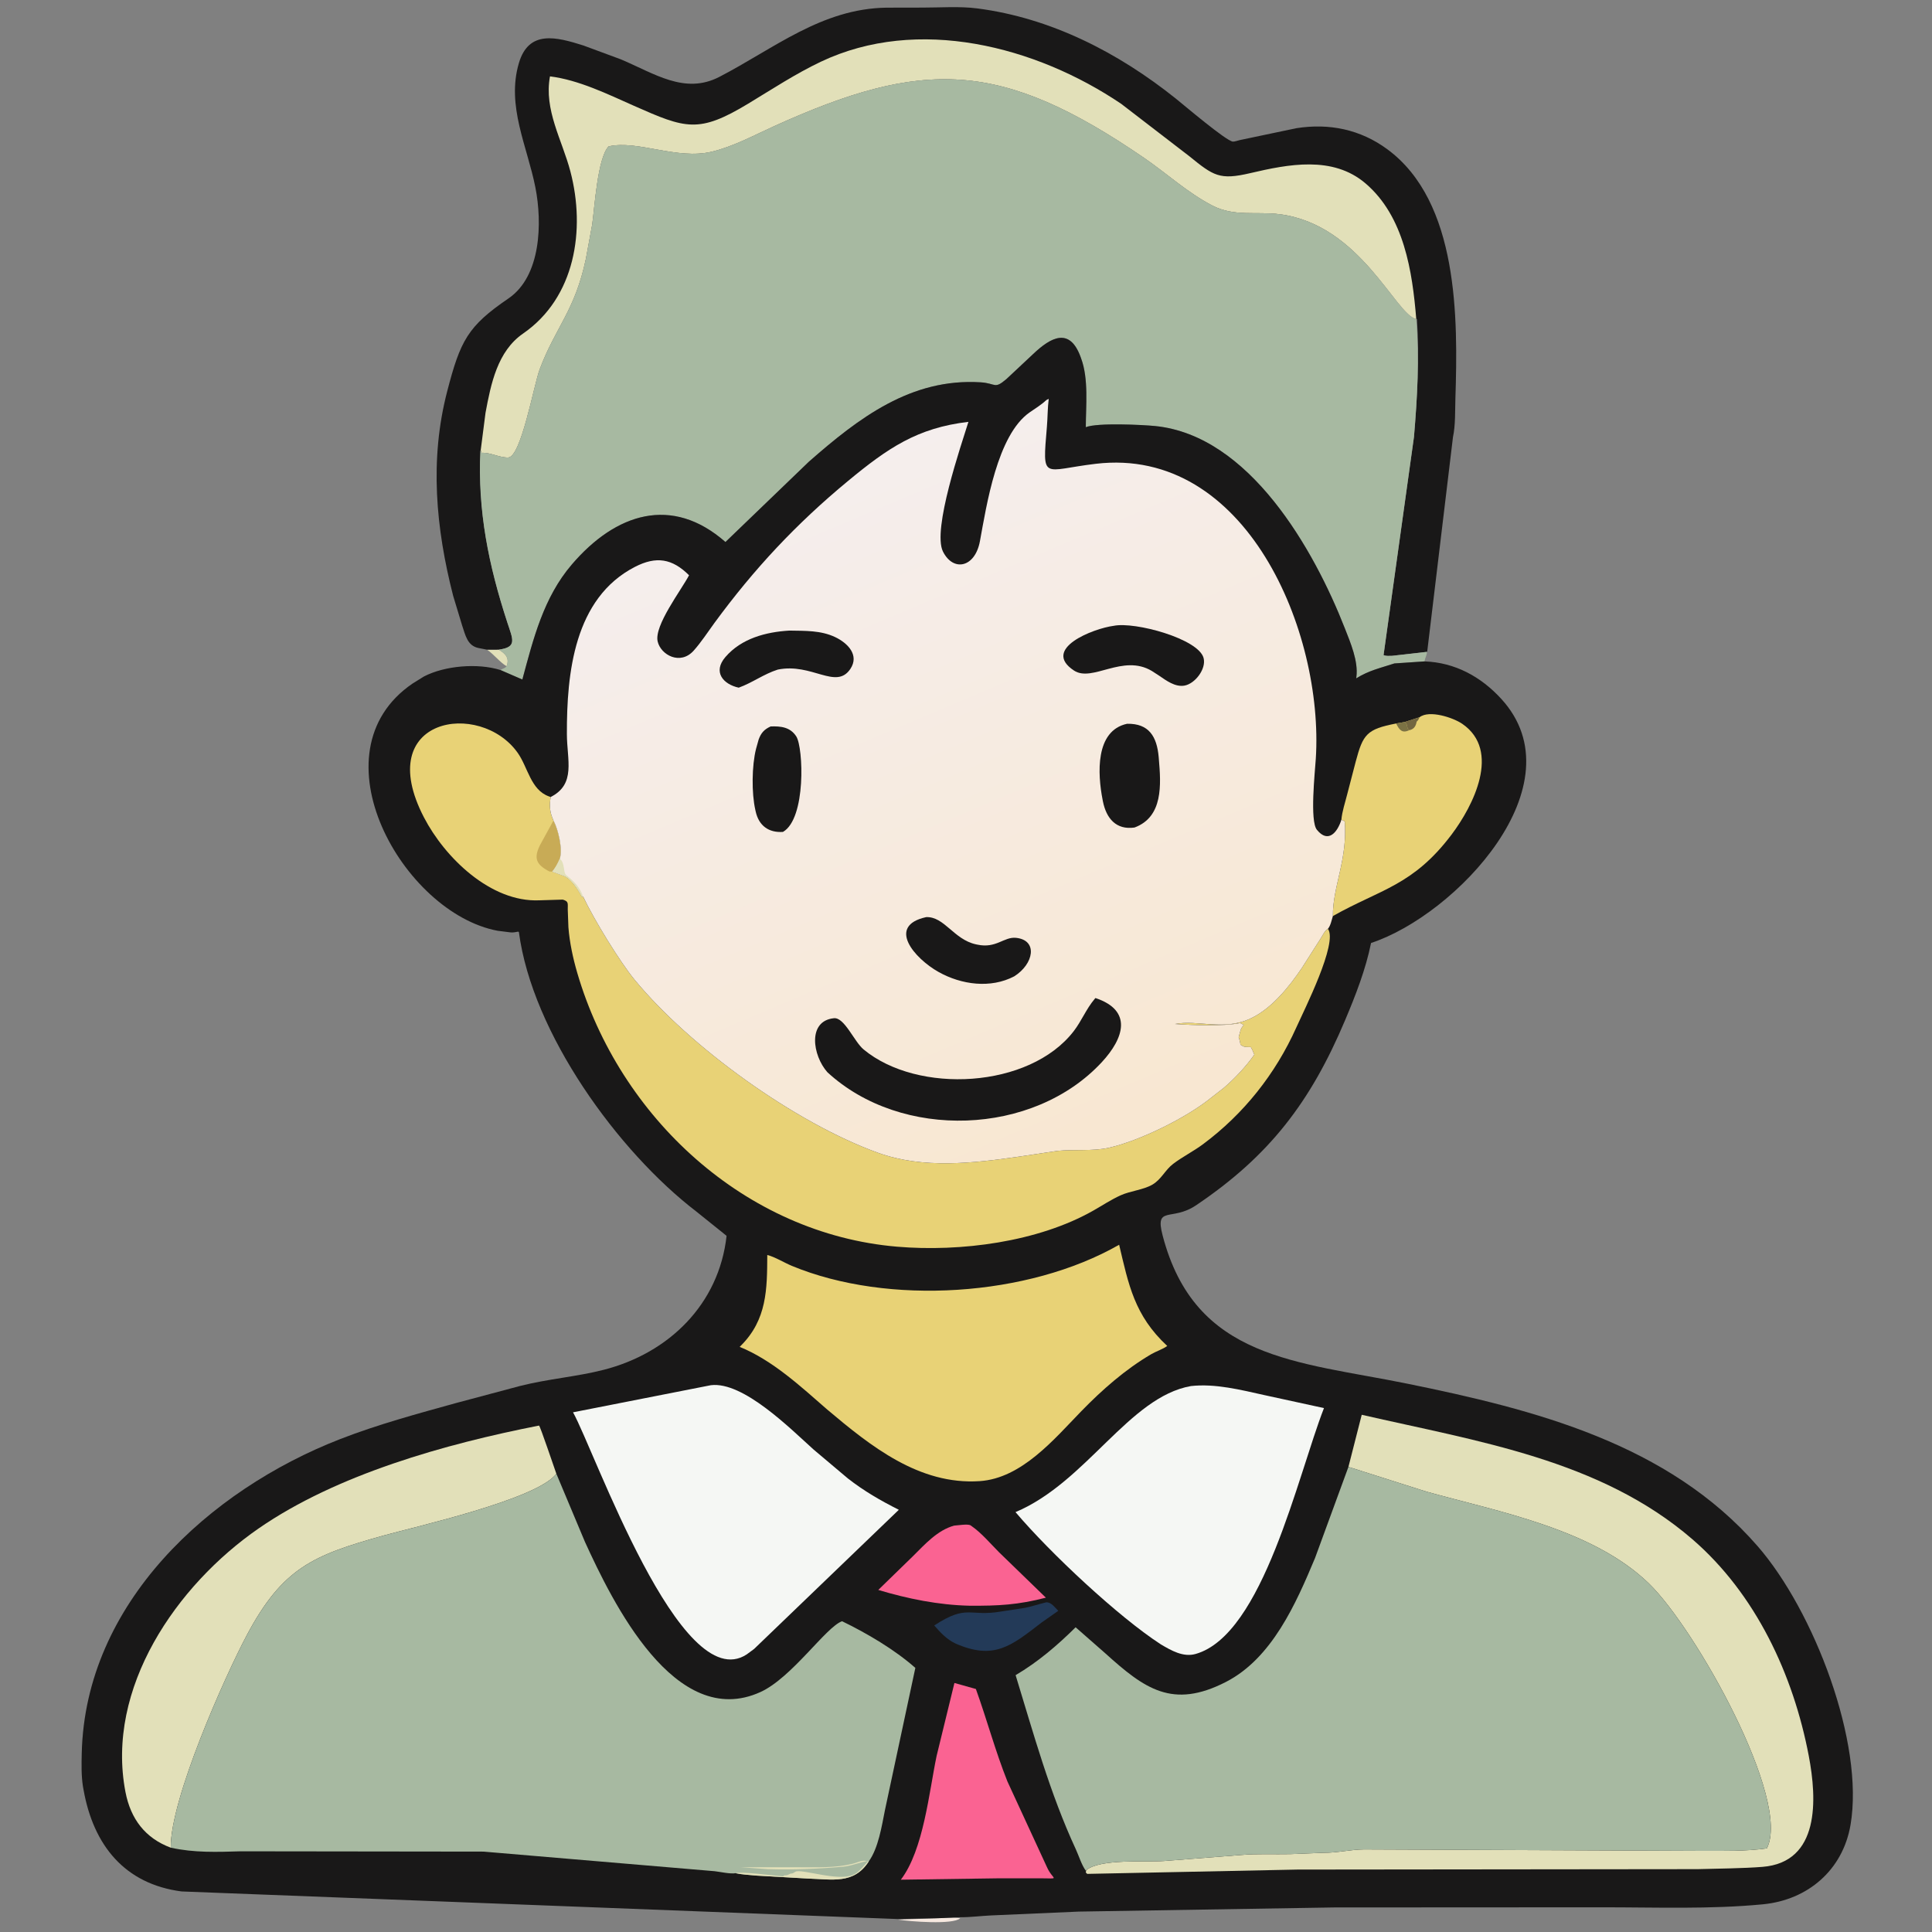 <?xml version="1.0" encoding="utf-8" ?>
<svg xmlns="http://www.w3.org/2000/svg" xmlns:xlink="http://www.w3.org/1999/xlink" width="512" height="512">
	<rect width="100%" height="100%" fill="#808080" stroke="none"/>
	<path fill="#E2E0B9" d="M129.072 172.175L132.173 172.159C133.944 173.217 135.097 174.392 134.246 176.56C132.469 175.51 130.91 173.417 129.072 172.175Z"/>
	<path fill="#F7E9E0" d="M237.979 508.719L248.25 508.354C250.309 508.321 252.415 508.122 254.464 508.357C252.592 510.138 241.047 509.212 237.979 508.719Z"/>
	<path fill="#191818" d="M129.072 172.175L126.858 171.74C123.831 171.156 123.337 168.286 122.468 165.75L120.084 157.875C115.499 139.963 113.807 121.809 118.509 103.712C121.997 90.283 123.931 86.466 134.75 79.09C143.385 73.202 143.74 59.08 141.884 49.671C139.729 38.748 134.169 28.069 137.506 16.734C140.122 7.849 147.433 9.787 154.61 12.057L164.5 15.715C173.372 19.439 181.422 25.142 190.635 20.375C205.139 12.87 217.744 2.27 234.948 2.031L244.478 2.012C249.183 2.017 254.335 1.63 258.976 2.229C278.494 4.747 296.34 13.92 311.583 26.112C313.691 27.797 324.929 37.364 326.719 37.528C327.153 37.568 328.103 37.222 328.588 37.12L343.542 33.977C352.233 32.601 360.514 34.296 367.641 39.543C386.592 53.492 386.375 84.341 385.695 105.625C385.59 108.924 385.738 112.614 385.052 115.839L378.219 172.749L368.938 173.798C368.141 173.811 367.41 173.904 366.653 173.625L374.718 115.763C375.601 105.364 376.181 95.027 375.513 84.576C369.822 83.427 360.568 59.557 339.172 56.783C332.953 55.977 327.149 57.503 321.302 54.49C314.785 51.131 309.204 45.965 303.169 41.833C265.242 15.863 244.753 15.461 205.023 33.504C199.714 35.915 194.325 38.84 188.633 40.206C179.385 42.425 168.989 37.052 161.29 38.8C158.335 41.869 157.552 55.285 156.939 59.513L155.276 68.556C152.367 82.39 147.213 86.713 143.026 97.875C141.453 102.067 138.097 121.198 134.656 121.246C132.229 121.279 130.025 119.881 127.625 120.008L127.393 119.314C126.528 135.313 129.493 149.809 134.475 165.042C135.916 169.449 137.122 171.522 132.173 172.159L129.072 172.175Z"/>
	<path fill="#E2E0B9" d="M127.393 119.314L128.667 109.404C130.099 101.702 131.831 93.079 138.612 88.401C152.449 78.854 155.214 60.877 151.16 45.433C148.956 37.04 144.109 29.15 145.75 20.24C153.382 21.185 161.036 24.952 168.031 28.05C181.721 34.114 185.163 35.403 198.319 27.447C204.622 23.635 210.836 19.542 217.498 16.375C243.26 4.131 274.504 12.251 297.113 27.503L315.14 41.368C321.612 46.626 323.209 47.78 331.301 45.889C341.426 43.522 353.19 41.181 361.875 48.601C372.114 57.349 374.296 71.93 375.325 84.576C369.822 83.427 360.568 59.557 339.172 56.783C332.953 55.977 327.149 57.503 321.302 54.49C314.785 51.131 309.204 45.965 303.169 41.833C265.242 15.863 244.753 15.461 205.023 33.504C199.714 35.915 194.325 38.84 188.633 40.206C179.385 42.425 168.989 37.052 161.29 38.8C158.335 41.869 157.552 55.285 156.939 59.513L155.276 68.556C152.367 82.39 147.213 86.713 143.026 97.875C141.453 102.067 138.097 121.198 134.656 121.246C132.229 121.279 130.025 119.881 127.625 120.008L127.393 119.314Z"/>
	<path fill="#A7B9A1" d="M127.298 119.314L127.625 120.008C130.025 119.881 132.229 121.279 134.656 121.246C138.097 121.198 141.453 102.067 143.026 97.875C147.213 86.713 152.367 82.39 155.276 68.556L156.939 59.513C157.552 55.285 158.335 41.869 161.29 38.8C168.989 37.052 179.385 42.425 188.633 40.206C194.325 38.84 199.714 35.915 205.023 33.504C244.753 15.461 265.242 15.863 303.169 41.833C309.204 45.965 314.785 51.131 321.302 54.49C327.149 57.503 332.953 55.977 339.172 56.783C360.568 59.557 369.822 83.427 375.325 84.576C376.181 95.027 375.601 105.364 374.718 115.763L366.653 173.625C367.41 173.904 368.141 173.811 368.938 173.798L378.144 172.749C378.161 173.752 377.585 174.371 377.548 175.277L369.537 175.791C365.799 177.039 362.811 177.659 359.41 179.769L359.464 179.331C359.964 175.17 357.916 170.39 356.42 166.569C348.213 145.602 331.097 115.351 306.05 112.897C302.784 112.577 290.87 111.979 287.747 113.206C287.755 107.548 288.524 100.432 286.513 95L286.37 94.599C283.477 86.685 278.542 89.306 273.773 93.844L266.729 100.44C263.436 103.255 264.017 101.574 259.87 101.316C241.461 100.17 227.624 110.711 214.334 122.381L192.253 143.638C178.047 131.171 163.168 136.016 151.535 149.602C144.041 158.354 141.358 169.233 138.429 180.08L132.621 177.562C133.24 177.137 133.77 177.171 134.246 176.56C135.097 174.392 133.944 173.217 132.173 172.159C137.122 171.522 135.916 169.449 134.475 165.042C129.493 149.809 126.528 135.313 127.298 119.314Z"/>
	<path fill="#191818" d="M132.621 177.562L138.429 180.08C141.358 169.233 144.041 158.354 151.535 149.602C163.168 136.016 178.047 131.171 192.253 143.638L214.334 122.381C227.624 110.711 241.461 100.17 259.87 101.316C264.017 101.574 263.436 103.255 266.729 100.44L273.773 93.844C278.542 89.306 283.477 86.685 286.37 94.599L286.513 95C288.524 100.432 287.755 107.548 287.747 113.206C290.87 111.979 302.784 112.577 306.05 112.897C331.097 115.351 348.213 145.602 356.42 166.569C357.916 170.39 359.964 175.17 359.464 179.331L359.41 179.769C362.811 177.659 365.799 177.039 369.537 175.819L377.548 175.277C385.594 175.578 392.461 179.313 397.864 185.222C418.63 207.936 385.761 242.538 363.342 249.9C361.938 256.895 359.239 263.79 356.47 270.354C347.355 291.961 336.482 306.288 316.939 319.434C310.53 323.745 306.02 319.387 308.093 327.355C316.676 360.345 343.775 360.752 372.93 366.685C406.715 373.56 442.107 382.566 465.766 409.724C480.72 426.89 494.122 461.878 490.407 483.625C488.361 495.602 479.069 503.515 467.21 504.659C453.137 506.016 438.746 505.446 424.607 505.455L353.531 505.493L285.895 506.592L262.692 507.606C259.962 507.723 257.191 508.117 254.464 508.086C252.415 508.122 250.309 508.321 248.25 508.354L237.979 508.569L48.125 501.252C33.02 499.283 24.775 489.01 22.15 474.375L21.972 473.367C21.532 470.528 21.596 467.507 21.663 464.641C22.59 424.893 55.349 394.912 90.155 381.37C100.131 377.489 110.637 374.651 120.946 371.795L137.737 367.315C145.411 365.377 152.668 364.88 159.961 363.02C177.211 358.622 190.546 345.662 192.55 327.509L184.514 321.049C163.833 305.217 141.054 273.845 137.515 247.027L137.336 246.892C136.655 247.009 135.939 247.181 135.248 247.087L131.871 246.662C106.825 241.986 82.612 199.437 109.312 181.159L112.344 179.277C117.854 176.413 126.56 175.67 132.621 177.562Z"/>
	<path fill="#233A58" d="M277.28 424.625C278.656 424.617 279.485 425.943 280.455 426.886L276.017 429.999C267.969 436.209 263.457 440.018 253.228 435.556C250.967 434.511 249.184 432.621 247.58 430.762C256.457 424.982 256.745 428.571 265.489 427.038L271.658 426.09C273.535 425.713 275.408 425.071 277.28 424.625Z"/>
	<path fill="#FA6392" d="M252.865 404.301C253.864 404.239 256.357 403.819 257.173 404.209L257.442 404.398C260.143 406.272 262.42 409.022 264.748 411.357L277.17 423.399C269.718 425.314 264.664 425.579 256.938 425.532C248.731 425.349 240.584 423.699 232.751 421.35L241.943 412.402C245.115 409.257 248.443 405.504 252.865 404.301Z"/>
	<path fill="#FA6392" d="M252.932 446.005L258.617 447.599C261.555 455.737 263.764 464.047 266.977 472.102L277.416 494.726C279.031 498.423 281.342 497.765 275.389 497.768L264.813 497.77L238.73 498.14C244.768 490.24 246.222 474.828 248.208 465.353L252.932 446.005Z"/>
	<path fill="#E8D276" d="M376.195 190.074C378.791 188.061 385.145 190.193 387.515 191.822C397.878 198.945 390.418 213.571 384.674 221.182C374.46 234.717 365.853 235.635 353.226 242.764C353.174 234.897 357.145 227.835 356.375 217.671L355.483 217.228C355.662 215.058 356.494 212.634 357.02 210.51L359.269 201.874C361.205 194.579 362.186 193.244 369.98 191.733L372.299 191.334L376.195 190.074Z"/>
	<path fill="#7B7244" d="M369.98 191.733L372.299 191.334C373.189 192.058 372.637 192.894 373.461 193.512C371.487 194.459 370.778 193.301 369.98 191.733Z"/>
	<path fill="#726640" d="M372.299 191.334L376.195 190.074C375.946 190.61 375.881 190.869 375.422 191.25L375.357 191.579C375.108 192.645 374.53 193.306 373.461 193.512C372.637 192.894 373.189 192.058 372.299 191.334Z"/>
	<path fill="#E2E0B9" d="M45.26 489.657C38.513 487.155 34.622 482.059 33.246 474.887C27.959 447.326 46.768 420.111 68.531 405.058C89.274 390.71 118.058 382.653 142.848 377.79C143.186 377.985 146.884 389.057 147.444 390.569C142.319 397.35 110.235 404.538 101.669 406.929C83.086 412.116 74.926 415.413 65.379 433.391C59.591 444.291 45.083 476.808 45.26 489.657Z"/>
	<path fill="#F5F7F4" d="M315.606 367.32C322.065 366.604 328.851 368.34 335.125 369.73L350.867 373.156C343.914 390.978 334.735 433.257 316.855 438.315C313.549 439.25 310.391 437.398 307.633 435.773C296.421 428.505 278.347 411.618 269.118 400.725C287.921 392.82 299.186 370.214 315.606 367.32Z"/>
	<path fill="#F5F7F4" d="M188.382 367.094C196.972 366.031 209.525 378.679 215.596 384.132L224.686 391.797C228.983 395.148 233.355 397.669 238.199 400.111L199.841 436.993L197.875 438.442C180.341 449.885 157.558 384.454 151.858 374.276L188.382 367.094Z"/>
	<path fill="#E2E0B9" d="M357.35 388.736L360.872 374.93C391.3 381.937 424 386.759 448.497 407.917C465.294 422.424 475.255 443.819 479.344 465.331C481.536 476.857 482.313 493.543 467.048 494.741C461.994 495.138 455.203 495.205 449.884 495.344L343.825 495.456L288.125 496.599C288.016 496.488 287.792 496.31 287.741 496.166L287.883 495.6C291.551 492.522 303.876 493.515 308.486 493.186L328.869 491.593C333.193 491.201 337.66 491.454 342 491.357L350.777 491.005C354.373 491.037 357.931 490.138 361.517 490.112L451.06 490.497C456.828 490.491 462.501 490.636 468.228 489.84C474.779 477.118 449.414 431.69 436.964 419.625C422.1 405.222 397.175 400.633 378.02 395.299L357.35 388.736Z"/>
	<path fill="#E8D276" d="M296.585 329.871C299.086 340.419 300.609 348.602 309.334 356.693C308.13 357.575 306.422 358.094 305.094 358.871C298.257 362.869 292.072 368.31 286.568 373.971C279.384 381.36 270.781 391.772 259.625 392.515C243.607 393.582 230.716 383.229 219.229 373.55C212.197 367.422 204.743 360.485 196.02 356.932L196.291 356.665C203.289 349.709 203.291 341.64 203.336 332.583C205.392 333.105 207.826 334.628 209.837 335.462C235.366 346.049 272.512 343.66 296.585 329.871Z"/>
	<path fill="#E8D276" d="M149.146 238.406L142.924 238.594C130.036 239.155 117.891 227.292 112.346 216.606C98.567 190.049 127.222 185.427 137.194 199.508C139.915 203.351 140.63 209.336 145.484 211.058L145.937 211.215C145.557 213.597 145.668 215.207 146.675 217.449C147.956 219.874 149.14 224.959 148.36 227.555C147.82 228.818 147.241 229.938 146.353 230.995L149.366 232.096C151.039 232.673 152.798 235.157 153.627 236.625L154.236 237.699L154.518 237.574C157.344 243.602 164.278 254.908 168.181 259.646C182.952 277.577 210.791 297.602 232.679 305.5C244.69 309.833 257.934 308.261 270.286 306.485L280.222 304.997C284.673 304.542 289.562 305.141 293.875 304.165C302.008 302.323 314.401 296.254 321 290.877L324.375 288.25C327.37 285.641 330.11 282.734 332.411 279.49C332.136 278.788 331.859 278.131 331.484 277.475L330.585 277.469C329.76 277.486 329.413 277.313 328.737 276.847L328.654 276.345C328.567 275.826 328.433 275.373 328.256 274.879L328.73 273.128C328.889 272.524 329.234 272.089 329.598 271.596L328.625 271.11C324.443 272.011 315.906 271.697 311.389 271.367C317.421 270.18 324.332 273.266 331.404 269.906L331.704 269.765C337.082 267.17 341.72 261.406 344.972 256.573L350.006 248.683C350.511 247.897 351.11 246.567 351.915 246.149C354.628 249.853 345.62 267.641 343.54 272.286C338.029 284.592 329.602 295.206 318.797 303.239C316.259 305.126 313.398 306.537 310.886 308.447C308.751 310.071 307.761 312.576 305.368 313.955C302.988 315.326 299.612 315.592 297 316.762C294.493 317.886 292.146 319.452 289.757 320.809C275.045 329.166 254.539 331.806 237.75 330.387C197.468 326.983 164.198 296.095 152.993 257.865C151.851 253.968 150.952 249.802 150.636 245.751L150.462 241.032C150.432 239.44 150.778 238.89 149.146 238.406Z"/>
	<path fill="#C8AB56" d="M146.675 217.449C147.956 219.874 149.14 224.959 148.36 227.555C147.82 228.818 147.241 229.938 146.353 230.995L145.625 230.962C142.012 229.116 141.406 227.392 143.119 223.941L146.675 217.449Z"/>
	<path fill="#A7B9A1" d="M147.444 390.569L155.019 408.617C162.221 424.369 178.866 458.721 201.52 448.411C209.9 444.597 218.939 431.085 223.161 429.644C229.753 432.837 237.079 437.157 242.577 442.006L234.524 479.682C233.668 483.934 232.798 489.757 230.209 493.324C226.29 499.404 220.552 498.025 214.188 497.841L200.492 497.055C198.678 496.868 196.73 496.797 194.949 496.414C193.55 496.675 190.868 496.052 189.377 495.887L128.125 490.694L63.804 490.614C57.492 490.807 51.471 491.025 45.26 489.657C45.083 476.808 59.591 444.291 65.379 433.391C74.926 415.413 83.086 412.116 101.669 406.929C110.235 404.538 142.319 397.35 147.444 390.569Z"/>
	<path fill="#E2E0B9" d="M194.949 496.414C196.214 495.887 205.511 497.116 207.5 497.25L207.876 496.985C208.373 496.992 208.579 496.966 209.038 496.748L209.443 496.551C209.768 496.448 209.902 496.567 210.245 496.362L210.824 496.016C212.401 495.191 222.089 498.67 226.098 496.848L226.438 496.688C227.612 496.162 229.209 494.103 230.166 493.142C227.85 493.471 225.741 494.496 223.349 494.704C216.715 495.282 210.148 495.55 203.48 495.35L196.312 494.84L211.888 494.844C216.61 494.836 221.255 495.051 225.883 493.938C227.525 493.542 228.561 492.709 230.209 493.324C226.29 499.404 220.552 498.025 214.188 497.841L200.492 497.055C198.678 496.868 196.73 496.797 194.949 496.414Z"/>
	<path fill="#A7B9A1" d="M287.741 495.749C286.637 494.243 285.906 491.814 285.103 490.078C278.208 475.177 273.941 459.572 269.148 443.936C275.118 440.398 280.138 436.105 285.052 431.246L292.891 438.125C303.308 447.532 310.708 452.995 324.858 445.743C337.088 439.475 343.434 424.993 348.493 412.909L357.35 388.736L378.02 395.299C397.175 400.633 422.1 405.222 436.964 419.625C449.414 431.69 474.779 477.118 468.228 489.84C462.501 490.636 456.828 490.491 451.06 490.497L361.517 490.112C357.931 490.138 354.373 491.037 350.777 491.005L342 491.357C337.66 491.454 333.193 491.201 328.869 491.593L308.486 493.186C303.876 493.515 291.551 492.522 287.883 495.6L287.741 495.749Z"/>
	<defs>
		<linearGradient id="gradient_0" gradientUnits="userSpaceOnUse" x1="291.882" y1="305.496" x2="216.205" y2="126.769">
			<stop offset="0" stop-color="#F8E7D1"/>
			<stop offset="1" stop-color="#F5EEED"/>
		</linearGradient>
	</defs>
	<path fill="url(#gradient_0)" d="M145.937 211.215C152.696 207.784 150.25 201.452 150.231 194.528C150.185 178.408 152.136 158.548 168.249 150.236C173.916 147.312 178.147 148.017 182.605 152.448C180.51 156.443 173.308 165.785 174.288 170C175.118 173.575 180.283 176.393 183.832 172.425C185.847 170.171 187.541 167.531 189.329 165.093C199.841 150.764 210.99 138.817 224.773 127.429C235.277 118.75 243.092 113.379 256.642 111.795C254.777 117.819 247 140.372 249.897 146.17C252.604 151.588 258.389 150.468 259.692 143.417C261.444 133.939 264.254 115.273 272.875 109.278C274.412 108.209 275.924 107.309 277.294 106.02L277.922 105.703C277.611 108.151 277.649 110.617 277.442 113.072C276.213 127.676 276.224 124.583 290.413 122.909C330.261 118.208 350.864 167.448 348.699 201.096C348.468 204.693 347.082 217.547 348.987 219.898C352.046 223.672 354.5 220.438 355.483 217.228L356.375 217.671C357.145 227.835 353.174 234.897 353.226 242.764C352.895 243.833 352.632 245.286 351.915 246.149C351.11 246.567 350.511 247.897 350.006 248.683L344.972 256.573C341.72 261.406 337.082 267.17 331.704 269.765L331.404 269.906C324.332 273.266 317.421 270.18 311.389 271.367C315.906 271.697 324.443 272.011 328.625 271.11L329.598 271.596C329.234 272.089 328.889 272.524 328.73 273.128L328.256 274.879C328.433 275.373 328.567 275.826 328.654 276.345L328.737 276.847C329.413 277.313 329.76 277.486 330.585 277.469L331.484 277.475C331.859 278.131 332.136 278.788 332.411 279.49C330.11 282.734 327.37 285.641 324.375 288.25L321 290.877C314.401 296.254 302.008 302.323 293.875 304.165C289.562 305.141 284.673 304.542 280.222 304.997L270.286 306.485C257.934 308.261 244.69 309.833 232.679 305.5C210.791 297.602 182.952 277.577 168.181 259.646C164.278 254.908 157.344 243.602 154.518 237.574L154.236 237.699L153.627 236.625C152.798 235.157 151.039 232.673 149.366 232.096L146.353 230.995C147.241 229.938 147.82 228.818 148.36 227.555C149.14 224.959 147.956 219.874 146.675 217.449C145.668 215.207 145.557 213.597 145.937 211.215Z"/>
	<path fill="#E2E0B9" d="M146.353 230.995C147.241 229.938 147.82 228.818 148.36 227.555C149.775 228.71 149.196 231.239 150.063 231.917C152.08 233.495 153.65 235.084 154.518 237.574L154.236 237.699L153.627 236.625C152.798 235.157 151.039 232.673 149.366 232.096L146.353 230.995Z"/>
	<path fill="#191818" d="M204.218 192.518C206.874 192.412 209.432 192.664 211.032 195.176C212.897 198.104 213.675 216.924 207.494 220.466C203.732 220.72 201.105 218.845 200.259 215.045L200.169 214.625C199.153 210.188 199.238 202.868 200.357 198.46L201.044 196C201.678 194.233 202.524 193.295 204.218 192.518Z"/>
	<path fill="#191818" d="M245.43 243.05C250.233 242.824 252.748 248.967 258.609 250.253L259 250.335C264.006 251.42 266.057 248.206 269.25 248.534C275.121 249.137 273.991 255.457 268.785 258.737C262.522 262.026 254.784 260.967 248.761 257.6C242.322 254 234.889 245.367 245.43 243.05Z"/>
	<path fill="#191818" d="M209.206 167.111C213.345 167.193 217.499 167.022 221.339 168.844C224.663 170.421 227.796 173.627 225.355 177.271C221.567 182.928 215.175 175.599 206.12 177.449C202.374 178.643 199.383 180.938 195.767 182.238C191.668 181.353 188.825 178.088 192.235 174.125C196.484 169.186 202.97 167.48 209.206 167.111Z"/>
	<path fill="#191818" d="M298.696 191.806C304.474 191.7 306.592 195.174 307.068 200.654L307.105 201.125C307.68 207.876 308.298 216.496 300.648 219.303C295.784 219.995 293.175 216.885 292.276 212.334L292.189 211.875C290.886 205.189 290.157 193.641 298.696 191.806Z"/>
	<path fill="#191818" d="M295.17 165.843C300.79 164.698 317.592 169.284 318.958 174.361C319.738 177.263 316.692 181.214 313.875 181.696C311.4 182.119 309.067 180.347 307.156 179.045L305.241 177.807C297.54 173.209 289.483 180.899 284.625 177.704C275.884 171.958 289.718 166.55 295.17 165.843Z"/>
	<path fill="#191818" d="M290.302 264.489C300.26 267.797 297.842 275.162 291.998 281.476C273.859 301.07 238.874 302.26 219.26 284.144C215.315 279.691 213.944 270.551 221 269.837C223.78 269.556 226.359 276.03 228.837 278.091C243.196 290.035 272.821 288.502 284.556 273.257C286.618 270.578 287.869 267.367 290.043 264.791L290.302 264.489Z"/>
</svg>
